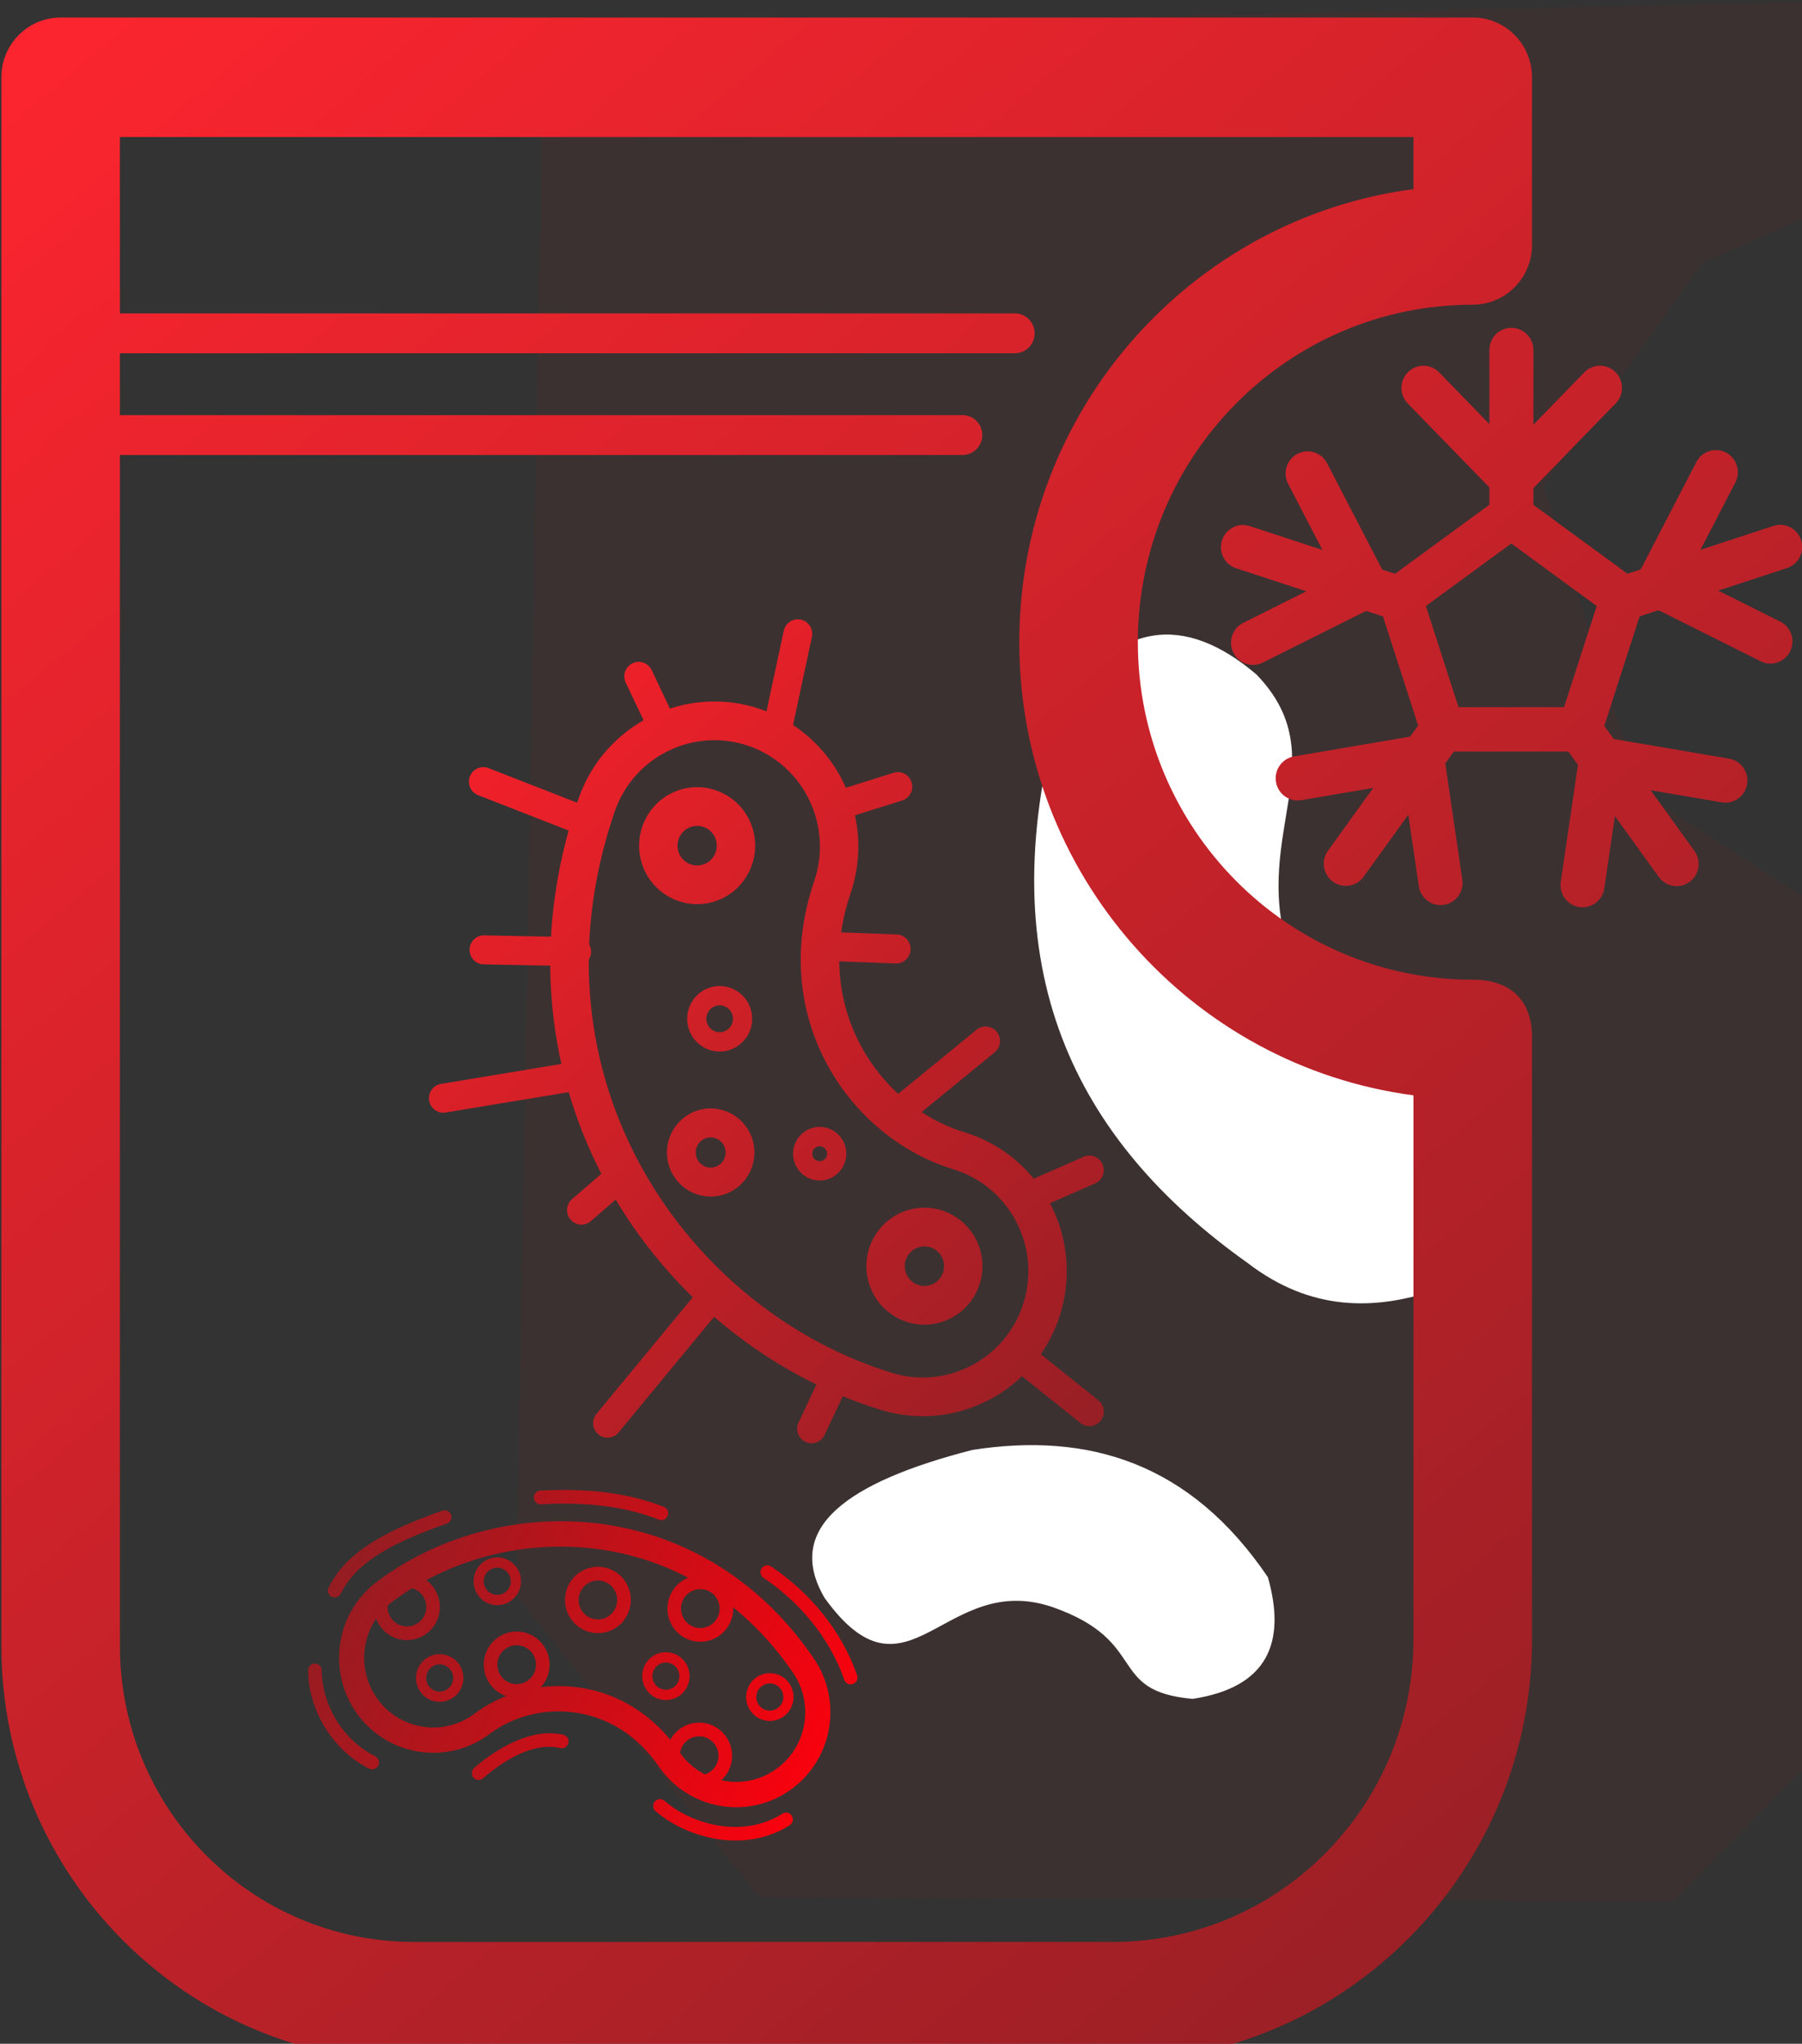 <?xml version="1.0" encoding="UTF-8" standalone="no"?>
<!DOCTYPE svg PUBLIC "-//W3C//DTD SVG 1.1//EN" "http://www.w3.org/Graphics/SVG/1.1/DTD/svg11.dtd">
<svg width="100%" height="100%" viewBox="0 0 127 144" version="1.1" xmlns="http://www.w3.org/2000/svg" xmlns:xlink="http://www.w3.org/1999/xlink" xml:space="preserve" xmlns:serif="http://www.serif.com/" style="fill-rule:evenodd;clip-rule:evenodd;stroke-linejoin:round;stroke-miterlimit:2;">
    <rect x="0" y="0" width="127" height="144" fill="#333333" stroke="none"/>
    <g transform="matrix(1,0,0,1,-25857,-2031)">
        <g transform="matrix(3.034,0,0,5.197,18709.1,942.188)">
            <g id="phase4-14" transform="matrix(1,0,0,1,1.817,1.013)">
                <g transform="matrix(0.33,0,0,0.192,-6166.27,-181.307)">
                    <path d="M25857.6,2032.31L25855.7,2142.88L25872.8,2164.19L25937.1,2164.47L25952.7,2148.7L25954.7,2099.03L25934.8,2086.1L25928,2064.49L25939.2,2048.76L25954.8,2041.94L25955,2030.19L25857.6,2032.31Z" style="fill:url(#_Linear1);"/>
                </g>
                <g transform="matrix(0.33,0,0,0.192,-6166.27,-181.307)">
                    <path d="M25920.6,2121.25C25916.1,2122.8 25911.6,2122.8 25907.2,2119.42C25895,2110.73 25888.9,2098.62 25893.9,2080.37C25898,2074.05 25902.7,2073.5 25907.8,2077.85C25913.4,2083.68 25907.5,2089.06 25910,2097.18C25914.2,2106.57 25925.4,2103.76 25925.9,2114.09C25925.2,2116.78 25923.4,2119.18 25920.6,2121.25Z" style="fill:white;"/>
                </g>
                <g transform="matrix(0.33,0,0,0.192,-6166.27,-181.307)">
                    <path d="M25877.4,2143.06C25874.5,2138.1 25879,2134.87 25887.8,2132.6C25895.9,2131.34 25903.1,2133.44 25908.6,2141.59C25909.9,2146.19 25908.6,2149.37 25903.3,2150.18C25897.2,2149.63 25900.3,2146.14 25893.5,2143.72C25885.8,2141.03 25883.3,2151.24 25877.4,2143.06Z" style="fill:white;"/>
                </g>
                <g id="sac" transform="matrix(0.085,0,0,0.05,2330.57,195.708)">
                    <g id="frozen3" transform="matrix(0.371,0,0,0.371,489.709,227.408)">
                        <g transform="matrix(1.27,0,0,1.27,-95.077,-1788.49)">
                            <path d="M507.497,1755.06C503.027,1751.81 496.973,1751.81 492.503,1755.06L427.97,1801.95C423.5,1805.19 421.629,1810.95 423.337,1816.21L447.986,1892.07C449.694,1897.32 454.591,1900.88 460.116,1900.88L539.884,1900.88C545.409,1900.88 550.306,1897.32 552.014,1892.07L576.663,1816.21C578.371,1810.95 576.5,1805.19 572.03,1801.95L507.497,1755.06ZM450.46,1817.14L469.383,1875.37L530.617,1875.37L549.54,1817.14L500,1781.14L450.46,1817.14Z" style="fill:url(#_Linear2);"/>
                        </g>
                        <g transform="matrix(1.08,0,0,1.08,0,-1439.89)">
                            <path d="M515,1753.43L515,1640.79C515,1632.51 508.279,1625.79 500,1625.79C491.721,1625.79 485,1632.51 485,1640.79L485,1753.43C485,1761.71 491.721,1768.43 500,1768.43C508.279,1768.43 515,1761.71 515,1753.43Z" style="fill:url(#_Linear3);"/>
                        </g>
                        <g transform="matrix(1.08,0,0,1.08,0.227,-1345.8)">
                            <path d="M489.32,1651.33L489.283,1651.29L429.073,1589.81C423.281,1583.89 423.38,1574.39 429.295,1568.6C435.209,1562.8 444.714,1562.9 450.507,1568.82L500,1619.36L549.493,1568.82C555.286,1562.9 564.791,1562.8 570.705,1568.6C576.62,1574.39 576.719,1583.89 570.927,1589.81L510.717,1651.29L510.68,1651.33L510.633,1651.37L510.606,1651.4L510.58,1651.43L510.532,1651.47L510.495,1651.51L510.475,1651.53L510.442,1651.56L510.382,1651.62L510.356,1651.64L510.341,1651.66L510.303,1651.69L510.233,1651.76L510.215,1651.78L510.206,1651.79L510.163,1651.83L510.084,1651.9L510.021,1651.95L509.935,1652.03L509.928,1652.04C509.45,1652.46 508.952,1652.85 508.436,1653.2L508.385,1653.23L508.285,1653.3L508.229,1653.34L508.133,1653.4L508.073,1653.44L507.981,1653.5L507.966,1653.51L507.958,1653.51L507.916,1653.54L507.829,1653.59L507.807,1653.6L507.797,1653.61L507.757,1653.63L507.676,1653.68L507.648,1653.7L507.634,1653.71L507.598,1653.73L507.523,1653.77L507.488,1653.79L507.471,1653.8L507.438,1653.82L507.369,1653.86L507.327,1653.88L507.306,1653.9L507.277,1653.91L507.214,1653.95L507.164,1653.98L507.141,1653.99L507.115,1654L507.059,1654.03L507.002,1654.06L506.975,1654.08L506.952,1654.09L506.904,1654.11L506.838,1654.15L506.807,1654.16L506.789,1654.17L506.747,1654.19L506.673,1654.23L506.639,1654.25L506.624,1654.25L506.59,1654.27L506.508,1654.31L506.471,1654.33L506.459,1654.33L506.432,1654.35L506.342,1654.39L506.301,1654.41L506.293,1654.41L506.273,1654.42L506.175,1654.47L506.131,1654.49L506.007,1654.54L505.953,1654.56C504.443,1655.22 502.849,1655.61 501.237,1655.74L501.103,1655.75L501.056,1655.75L501.041,1655.75L500.923,1655.76L500.884,1655.76L500.876,1655.77L500.852,1655.77L500.743,1655.77L500.707,1655.77L500.696,1655.77L500.663,1655.78L500.563,1655.78L500.53,1655.78L500.516,1655.78L500.474,1655.78L500.383,1655.79L500.354,1655.79L500.336,1655.79L500.284,1655.79L500.203,1655.79L500.177,1655.79L500.156,1655.79L500.095,1655.79L500.024,1655.79L500,1655.79L499.976,1655.79L499.905,1655.79L499.844,1655.79L499.823,1655.79L499.797,1655.79L499.716,1655.79L499.664,1655.79L499.646,1655.79L499.617,1655.79L499.526,1655.78L499.484,1655.78L499.47,1655.78L499.437,1655.78L499.337,1655.78L499.304,1655.77L499.293,1655.77L499.257,1655.77L499.148,1655.77L499.124,1655.77L499.116,1655.76L499.077,1655.76L498.959,1655.75L498.897,1655.75L498.771,1655.74L498.763,1655.74C497.151,1655.61 495.556,1655.22 494.047,1654.56L493.993,1654.54L493.886,1654.49L493.825,1654.47L493.727,1654.42L493.707,1654.41L493.699,1654.41L493.658,1654.39L493.568,1654.35L493.541,1654.33L493.529,1654.33L493.492,1654.31L493.41,1654.27L493.376,1654.25L493.361,1654.25L493.327,1654.23L493.253,1654.19L493.211,1654.17L493.193,1654.16L493.162,1654.15L493.096,1654.11L493.048,1654.09L493.025,1654.08L492.998,1654.06L492.941,1654.03L492.885,1654L492.859,1653.99L492.836,1653.98L492.786,1653.95L492.723,1653.91L492.694,1653.9L492.673,1653.88L492.631,1653.86L492.562,1653.82L492.529,1653.8L492.512,1653.79L492.477,1653.77L492.402,1653.73L492.366,1653.71L492.352,1653.7L492.324,1653.68L492.243,1653.63L492.203,1653.61L492.193,1653.6L492.171,1653.59L492.084,1653.54L492.042,1653.51L492.034,1653.51L492.019,1653.5L491.927,1653.44L491.882,1653.41L491.771,1653.34L491.615,1653.23L491.564,1653.2C491.048,1652.85 490.549,1652.46 490.072,1652.04L489.979,1651.95L489.932,1651.91L489.837,1651.83L489.794,1651.79L489.785,1651.78L489.767,1651.76L489.697,1651.69L489.659,1651.66L489.644,1651.64L489.618,1651.62L489.558,1651.56L489.525,1651.53L489.505,1651.51L489.468,1651.47L489.42,1651.43L489.394,1651.4L489.367,1651.37L489.32,1651.33Z" style="fill:url(#_Linear4);"/>
                        </g>
                        <g transform="matrix(0.334,-1.027,1.027,0.334,-1419.19,470.284)">
                            <path d="M489.32,1651.33L489.283,1651.29L429.073,1589.81C423.281,1583.89 423.38,1574.39 429.295,1568.6C435.209,1562.8 444.714,1562.9 450.507,1568.82L500,1619.36L549.493,1568.82C555.286,1562.9 564.791,1562.8 570.705,1568.6C576.62,1574.39 576.719,1583.89 570.927,1589.81L510.717,1651.29L510.68,1651.33L510.633,1651.37L510.606,1651.4L510.58,1651.43L510.532,1651.47L510.495,1651.51L510.475,1651.53L510.442,1651.56L510.382,1651.62L510.356,1651.64L510.341,1651.66L510.303,1651.69L510.233,1651.76L510.215,1651.78L510.206,1651.79L510.163,1651.83L510.084,1651.9L510.021,1651.95L509.935,1652.03L509.928,1652.04C509.45,1652.46 508.952,1652.85 508.436,1653.2L508.385,1653.23L508.285,1653.3L508.229,1653.34L508.133,1653.4L508.073,1653.44L507.981,1653.5L507.966,1653.51L507.958,1653.51L507.916,1653.54L507.829,1653.59L507.807,1653.6L507.797,1653.61L507.757,1653.63L507.676,1653.68L507.648,1653.7L507.634,1653.71L507.598,1653.73L507.523,1653.77L507.488,1653.79L507.471,1653.8L507.438,1653.82L507.369,1653.86L507.327,1653.88L507.306,1653.9L507.277,1653.91L507.214,1653.95L507.164,1653.98L507.141,1653.99L507.115,1654L507.059,1654.03L507.002,1654.06L506.975,1654.08L506.952,1654.09L506.904,1654.11L506.838,1654.15L506.807,1654.16L506.789,1654.17L506.747,1654.19L506.673,1654.23L506.639,1654.25L506.624,1654.25L506.59,1654.27L506.508,1654.31L506.471,1654.33L506.459,1654.33L506.432,1654.35L506.342,1654.39L506.301,1654.41L506.293,1654.41L506.273,1654.42L506.175,1654.47L506.131,1654.49L506.007,1654.54L505.953,1654.56C504.443,1655.22 502.849,1655.61 501.237,1655.74L501.103,1655.75L501.056,1655.75L501.041,1655.75L500.923,1655.76L500.884,1655.76L500.876,1655.77L500.852,1655.77L500.743,1655.77L500.707,1655.77L500.696,1655.77L500.663,1655.78L500.563,1655.78L500.53,1655.78L500.516,1655.78L500.474,1655.78L500.383,1655.79L500.354,1655.79L500.336,1655.79L500.284,1655.79L500.203,1655.79L500.177,1655.79L500.156,1655.79L500.095,1655.79L500.024,1655.79L500,1655.79L499.976,1655.79L499.905,1655.79L499.844,1655.79L499.823,1655.79L499.797,1655.79L499.716,1655.79L499.664,1655.79L499.646,1655.79L499.617,1655.79L499.526,1655.78L499.484,1655.78L499.47,1655.78L499.437,1655.78L499.337,1655.78L499.304,1655.77L499.293,1655.77L499.257,1655.77L499.148,1655.77L499.124,1655.77L499.116,1655.76L499.077,1655.76L498.959,1655.75L498.897,1655.75L498.771,1655.74L498.763,1655.74C497.151,1655.61 495.556,1655.22 494.047,1654.56L493.993,1654.54L493.886,1654.49L493.825,1654.47L493.727,1654.42L493.707,1654.41L493.699,1654.41L493.658,1654.39L493.568,1654.35L493.541,1654.33L493.529,1654.33L493.492,1654.31L493.41,1654.27L493.376,1654.25L493.361,1654.25L493.327,1654.23L493.253,1654.19L493.211,1654.17L493.193,1654.16L493.162,1654.15L493.096,1654.11L493.048,1654.09L493.025,1654.08L492.998,1654.06L492.941,1654.03L492.885,1654L492.859,1653.99L492.836,1653.98L492.786,1653.95L492.723,1653.91L492.694,1653.9L492.673,1653.88L492.631,1653.86L492.562,1653.82L492.529,1653.8L492.512,1653.79L492.477,1653.77L492.402,1653.73L492.366,1653.71L492.352,1653.7L492.324,1653.68L492.243,1653.63L492.203,1653.61L492.193,1653.6L492.171,1653.59L492.084,1653.54L492.042,1653.51L492.034,1653.51L492.019,1653.5L491.927,1653.44L491.882,1653.41L491.771,1653.34L491.615,1653.23L491.564,1653.2C491.048,1652.85 490.549,1652.46 490.072,1652.04L489.979,1651.95L489.932,1651.91L489.837,1651.83L489.794,1651.79L489.785,1651.78L489.767,1651.76L489.697,1651.69L489.659,1651.66L489.644,1651.64L489.618,1651.62L489.558,1651.56L489.525,1651.53L489.505,1651.51L489.468,1651.47L489.42,1651.43L489.394,1651.4L489.367,1651.37L489.32,1651.33Z" style="fill:url(#_Linear5);"/>
                        </g>
                        <g transform="matrix(-0.874,-0.635,0.635,-0.874,-130.668,2381.24)">
                            <path d="M489.32,1651.33L489.283,1651.29L429.073,1589.81C423.281,1583.89 423.38,1574.39 429.295,1568.6C435.209,1562.8 444.714,1562.9 450.507,1568.82L500,1619.36L549.493,1568.82C555.286,1562.9 564.791,1562.8 570.705,1568.6C576.62,1574.39 576.719,1583.89 570.927,1589.81L510.717,1651.29L510.68,1651.33L510.633,1651.37L510.606,1651.4L510.58,1651.43L510.532,1651.47L510.495,1651.51L510.475,1651.53L510.442,1651.56L510.382,1651.62L510.356,1651.64L510.341,1651.66L510.303,1651.69L510.233,1651.76L510.215,1651.78L510.206,1651.79L510.163,1651.83L510.084,1651.9L510.021,1651.95L509.935,1652.03L509.928,1652.04C509.45,1652.46 508.952,1652.85 508.436,1653.2L508.385,1653.23L508.285,1653.3L508.229,1653.34L508.133,1653.4L508.073,1653.44L507.981,1653.5L507.966,1653.51L507.958,1653.51L507.916,1653.54L507.829,1653.59L507.807,1653.6L507.797,1653.61L507.757,1653.63L507.676,1653.68L507.648,1653.7L507.634,1653.71L507.598,1653.73L507.523,1653.77L507.488,1653.79L507.471,1653.8L507.438,1653.82L507.369,1653.86L507.327,1653.88L507.306,1653.9L507.277,1653.91L507.214,1653.95L507.164,1653.98L507.141,1653.99L507.115,1654L507.059,1654.03L507.002,1654.06L506.975,1654.08L506.952,1654.09L506.904,1654.11L506.838,1654.15L506.807,1654.16L506.789,1654.17L506.747,1654.19L506.673,1654.23L506.639,1654.25L506.624,1654.25L506.59,1654.27L506.508,1654.31L506.471,1654.33L506.459,1654.33L506.432,1654.35L506.342,1654.39L506.301,1654.41L506.293,1654.41L506.273,1654.42L506.175,1654.47L506.131,1654.49L506.007,1654.54L505.953,1654.56C504.443,1655.22 502.849,1655.61 501.237,1655.74L501.103,1655.75L501.056,1655.75L501.041,1655.75L500.923,1655.76L500.884,1655.76L500.876,1655.77L500.852,1655.77L500.743,1655.77L500.707,1655.77L500.696,1655.77L500.663,1655.78L500.563,1655.78L500.53,1655.78L500.516,1655.78L500.474,1655.78L500.383,1655.79L500.354,1655.79L500.336,1655.79L500.284,1655.79L500.203,1655.79L500.177,1655.79L500.156,1655.79L500.095,1655.79L500.024,1655.79L500,1655.79L499.976,1655.79L499.905,1655.79L499.844,1655.79L499.823,1655.79L499.797,1655.79L499.716,1655.79L499.664,1655.79L499.646,1655.79L499.617,1655.79L499.526,1655.78L499.484,1655.78L499.47,1655.78L499.437,1655.78L499.337,1655.78L499.304,1655.77L499.293,1655.77L499.257,1655.77L499.148,1655.77L499.124,1655.77L499.116,1655.76L499.077,1655.76L498.959,1655.75L498.897,1655.75L498.771,1655.74L498.763,1655.74C497.151,1655.61 495.556,1655.22 494.047,1654.56L493.993,1654.54L493.886,1654.49L493.825,1654.47L493.727,1654.42L493.707,1654.41L493.699,1654.41L493.658,1654.39L493.568,1654.35L493.541,1654.33L493.529,1654.33L493.492,1654.31L493.41,1654.27L493.376,1654.25L493.361,1654.25L493.327,1654.23L493.253,1654.19L493.211,1654.17L493.193,1654.16L493.162,1654.15L493.096,1654.11L493.048,1654.09L493.025,1654.08L492.998,1654.06L492.941,1654.03L492.885,1654L492.859,1653.99L492.836,1653.98L492.786,1653.95L492.723,1653.91L492.694,1653.9L492.673,1653.88L492.631,1653.86L492.562,1653.82L492.529,1653.8L492.512,1653.79L492.477,1653.77L492.402,1653.73L492.366,1653.71L492.352,1653.7L492.324,1653.68L492.243,1653.63L492.203,1653.61L492.193,1653.6L492.171,1653.59L492.084,1653.54L492.042,1653.51L492.034,1653.51L492.019,1653.5L491.927,1653.44L491.882,1653.41L491.771,1653.34L491.615,1653.23L491.564,1653.2C491.048,1652.85 490.549,1652.46 490.072,1652.04L489.979,1651.95L489.932,1651.91L489.837,1651.83L489.794,1651.79L489.785,1651.78L489.767,1651.76L489.697,1651.69L489.659,1651.66L489.644,1651.64L489.618,1651.62L489.558,1651.56L489.525,1651.53L489.505,1651.51L489.468,1651.47L489.42,1651.43L489.394,1651.4L489.367,1651.37L489.32,1651.33Z" style="fill:url(#_Linear6);"/>
                        </g>
                        <g transform="matrix(-0.874,0.635,-0.635,-0.874,2084.9,1747.86)">
                            <path d="M489.32,1651.33L489.283,1651.29L429.073,1589.81C423.281,1583.89 423.38,1574.39 429.295,1568.6C435.209,1562.8 444.714,1562.9 450.507,1568.82L500,1619.36L549.493,1568.82C555.286,1562.9 564.791,1562.8 570.705,1568.6C576.62,1574.39 576.719,1583.89 570.927,1589.81L510.717,1651.29L510.68,1651.33L510.633,1651.37L510.606,1651.4L510.58,1651.43L510.532,1651.47L510.495,1651.51L510.475,1651.53L510.442,1651.56L510.382,1651.62L510.356,1651.64L510.341,1651.66L510.303,1651.69L510.233,1651.76L510.215,1651.78L510.206,1651.79L510.163,1651.83L510.084,1651.9L510.021,1651.95L509.935,1652.03L509.928,1652.04C509.45,1652.46 508.952,1652.85 508.436,1653.2L508.385,1653.23L508.285,1653.3L508.229,1653.34L508.133,1653.4L508.073,1653.44L507.981,1653.5L507.966,1653.51L507.958,1653.51L507.916,1653.54L507.829,1653.59L507.807,1653.6L507.797,1653.61L507.757,1653.63L507.676,1653.68L507.648,1653.7L507.634,1653.71L507.598,1653.73L507.523,1653.77L507.488,1653.79L507.471,1653.8L507.438,1653.82L507.369,1653.86L507.327,1653.88L507.306,1653.9L507.277,1653.91L507.214,1653.95L507.164,1653.98L507.141,1653.99L507.115,1654L507.059,1654.03L507.002,1654.06L506.975,1654.08L506.952,1654.09L506.904,1654.11L506.838,1654.15L506.807,1654.16L506.789,1654.17L506.747,1654.19L506.673,1654.23L506.639,1654.25L506.624,1654.25L506.59,1654.27L506.508,1654.31L506.471,1654.33L506.459,1654.33L506.432,1654.35L506.342,1654.39L506.301,1654.41L506.293,1654.41L506.273,1654.42L506.175,1654.47L506.131,1654.49L506.007,1654.54L505.953,1654.56C504.443,1655.22 502.849,1655.61 501.237,1655.74L501.103,1655.75L501.056,1655.75L501.041,1655.75L500.923,1655.76L500.884,1655.76L500.876,1655.77L500.852,1655.77L500.743,1655.77L500.707,1655.77L500.696,1655.77L500.663,1655.78L500.563,1655.78L500.53,1655.78L500.516,1655.78L500.474,1655.78L500.383,1655.79L500.354,1655.79L500.336,1655.79L500.284,1655.79L500.203,1655.79L500.177,1655.79L500.156,1655.79L500.095,1655.79L500.024,1655.79L500,1655.79L499.976,1655.79L499.905,1655.79L499.844,1655.79L499.823,1655.79L499.797,1655.79L499.716,1655.79L499.664,1655.79L499.646,1655.79L499.617,1655.79L499.526,1655.78L499.484,1655.78L499.47,1655.78L499.437,1655.78L499.337,1655.78L499.304,1655.77L499.293,1655.77L499.257,1655.77L499.148,1655.77L499.124,1655.77L499.116,1655.76L499.077,1655.76L498.959,1655.75L498.897,1655.75L498.771,1655.74L498.763,1655.74C497.151,1655.61 495.556,1655.22 494.047,1654.56L493.993,1654.54L493.886,1654.49L493.825,1654.47L493.727,1654.42L493.707,1654.41L493.699,1654.41L493.658,1654.39L493.568,1654.35L493.541,1654.33L493.529,1654.33L493.492,1654.31L493.41,1654.27L493.376,1654.25L493.361,1654.25L493.327,1654.23L493.253,1654.19L493.211,1654.17L493.193,1654.16L493.162,1654.15L493.096,1654.11L493.048,1654.09L493.025,1654.08L492.998,1654.06L492.941,1654.03L492.885,1654L492.859,1653.99L492.836,1653.98L492.786,1653.95L492.723,1653.91L492.694,1653.9L492.673,1653.88L492.631,1653.86L492.562,1653.82L492.529,1653.8L492.512,1653.79L492.477,1653.77L492.402,1653.73L492.366,1653.71L492.352,1653.7L492.324,1653.68L492.243,1653.63L492.203,1653.61L492.193,1653.6L492.171,1653.59L492.084,1653.54L492.042,1653.51L492.034,1653.51L492.019,1653.5L491.927,1653.44L491.882,1653.41L491.771,1653.34L491.615,1653.23L491.564,1653.2C491.048,1652.85 490.549,1652.46 490.072,1652.04L489.979,1651.95L489.932,1651.91L489.837,1651.83L489.794,1651.79L489.785,1651.78L489.767,1651.76L489.697,1651.69L489.659,1651.66L489.644,1651.64L489.618,1651.62L489.558,1651.56L489.525,1651.53L489.505,1651.51L489.468,1651.47L489.42,1651.43L489.394,1651.4L489.367,1651.37L489.32,1651.33Z" style="fill:url(#_Linear7);"/>
                        </g>
                        <g transform="matrix(0.334,1.027,-1.027,0.334,2165.69,-557.65)">
                            <path d="M489.32,1651.33L489.283,1651.29L429.073,1589.81C423.281,1583.89 423.38,1574.39 429.295,1568.6C435.209,1562.8 444.714,1562.9 450.507,1568.82L500,1619.36L549.493,1568.82C555.286,1562.9 564.791,1562.8 570.705,1568.6C576.62,1574.39 576.719,1583.89 570.927,1589.81L510.717,1651.29L510.68,1651.33L510.633,1651.37L510.606,1651.4L510.58,1651.43L510.532,1651.47L510.495,1651.51L510.475,1651.53L510.442,1651.56L510.382,1651.62L510.356,1651.64L510.341,1651.66L510.303,1651.69L510.233,1651.76L510.215,1651.78L510.206,1651.79L510.163,1651.83L510.084,1651.9L510.021,1651.95L509.935,1652.03L509.928,1652.04C509.45,1652.46 508.952,1652.85 508.436,1653.2L508.385,1653.23L508.285,1653.3L508.229,1653.34L508.133,1653.4L508.073,1653.44L507.981,1653.5L507.966,1653.51L507.958,1653.51L507.916,1653.54L507.829,1653.59L507.807,1653.6L507.797,1653.61L507.757,1653.63L507.676,1653.68L507.648,1653.7L507.634,1653.71L507.598,1653.73L507.523,1653.77L507.488,1653.79L507.471,1653.8L507.438,1653.82L507.369,1653.86L507.327,1653.88L507.306,1653.9L507.277,1653.91L507.214,1653.95L507.164,1653.98L507.141,1653.99L507.115,1654L507.059,1654.03L507.002,1654.06L506.975,1654.08L506.952,1654.09L506.904,1654.11L506.838,1654.15L506.807,1654.16L506.789,1654.17L506.747,1654.19L506.673,1654.23L506.639,1654.25L506.624,1654.25L506.59,1654.27L506.508,1654.31L506.471,1654.33L506.459,1654.33L506.432,1654.35L506.342,1654.39L506.301,1654.41L506.293,1654.41L506.273,1654.42L506.175,1654.47L506.131,1654.49L506.007,1654.54L505.953,1654.56C504.443,1655.22 502.849,1655.61 501.237,1655.74L501.103,1655.75L501.056,1655.75L501.041,1655.75L500.923,1655.76L500.884,1655.76L500.876,1655.77L500.852,1655.77L500.743,1655.77L500.707,1655.77L500.696,1655.77L500.663,1655.78L500.563,1655.78L500.53,1655.78L500.516,1655.78L500.474,1655.78L500.383,1655.79L500.354,1655.79L500.336,1655.79L500.284,1655.79L500.203,1655.79L500.177,1655.79L500.156,1655.79L500.095,1655.79L500.024,1655.79L500,1655.79L499.976,1655.79L499.905,1655.79L499.844,1655.79L499.823,1655.79L499.797,1655.79L499.716,1655.79L499.664,1655.79L499.646,1655.79L499.617,1655.79L499.526,1655.78L499.484,1655.78L499.47,1655.78L499.437,1655.78L499.337,1655.78L499.304,1655.77L499.293,1655.77L499.257,1655.77L499.148,1655.77L499.124,1655.77L499.116,1655.76L499.077,1655.76L498.959,1655.75L498.897,1655.75L498.771,1655.74L498.763,1655.74C497.151,1655.61 495.556,1655.22 494.047,1654.56L493.993,1654.54L493.886,1654.49L493.825,1654.47L493.727,1654.42L493.707,1654.41L493.699,1654.41L493.658,1654.39L493.568,1654.35L493.541,1654.33L493.529,1654.33L493.492,1654.31L493.41,1654.27L493.376,1654.25L493.361,1654.25L493.327,1654.23L493.253,1654.19L493.211,1654.17L493.193,1654.16L493.162,1654.15L493.096,1654.11L493.048,1654.09L493.025,1654.08L492.998,1654.06L492.941,1654.03L492.885,1654L492.859,1653.99L492.836,1653.98L492.786,1653.95L492.723,1653.91L492.694,1653.9L492.673,1653.88L492.631,1653.86L492.562,1653.82L492.529,1653.8L492.512,1653.79L492.477,1653.77L492.402,1653.73L492.366,1653.71L492.352,1653.7L492.324,1653.68L492.243,1653.63L492.203,1653.61L492.193,1653.6L492.171,1653.59L492.084,1653.54L492.042,1653.51L492.034,1653.51L492.019,1653.5L491.927,1653.44L491.882,1653.41L491.771,1653.34L491.615,1653.23L491.564,1653.2C491.048,1652.85 490.549,1652.46 490.072,1652.04L489.979,1651.95L489.932,1651.91L489.837,1651.83L489.794,1651.79L489.785,1651.78L489.767,1651.76L489.697,1651.69L489.659,1651.66L489.644,1651.64L489.618,1651.62L489.558,1651.56L489.525,1651.53L489.505,1651.51L489.468,1651.47L489.42,1651.43L489.394,1651.4L489.367,1651.37L489.32,1651.33Z" style="fill:url(#_Linear8);"/>
                        </g>
                        <g transform="matrix(0.334,-1.027,1.027,0.334,-1509.86,441.751)">
                            <path d="M515,1753.43L515,1640.79C515,1632.51 508.279,1625.79 500,1625.79C491.721,1625.79 485,1632.51 485,1640.79L485,1753.43C485,1761.71 491.721,1768.43 500,1768.43C508.279,1768.43 515,1761.71 515,1753.43Z" style="fill:url(#_Linear9);"/>
                        </g>
                        <g transform="matrix(-0.874,-0.635,0.635,-0.874,-186.882,2459.17)">
                            <path d="M515,1753.43L515,1640.79C515,1632.51 508.279,1625.79 500,1625.79C491.721,1625.79 485,1632.51 485,1640.79L485,1753.43C485,1761.71 491.721,1768.43 500,1768.43C508.279,1768.43 515,1761.71 515,1753.43Z" style="fill:url(#_Linear10);"/>
                        </g>
                        <g transform="matrix(-0.874,0.635,-0.635,-0.874,2140.62,1824.36)">
                            <path d="M515,1753.43L515,1640.79C515,1632.51 508.279,1625.79 500,1625.79C491.721,1625.79 485,1632.51 485,1640.79L485,1753.43C485,1761.71 491.721,1768.43 500,1768.43C508.279,1768.43 515,1761.71 515,1753.43Z" style="fill:url(#_Linear11);"/>
                        </g>
                        <g transform="matrix(0.334,1.027,-1.027,0.334,2256.12,-585.391)">
                            <path d="M515,1753.43L515,1640.79C515,1632.51 508.279,1625.79 500,1625.79C491.721,1625.79 485,1632.51 485,1640.79L485,1753.43C485,1761.71 491.721,1768.43 500,1768.43C508.279,1768.43 515,1761.71 515,1753.43Z" style="fill:url(#_Linear12);"/>
                        </g>
                    </g>
                    <g transform="matrix(1.08,0,0,1.08,0,-2848.14)">
                        <path d="M629.15,2950.46C637.434,2950.46 644.15,2943.75 644.15,2935.46L644.15,2893.36C644.15,2885.08 637.434,2878.36 629.15,2878.36L271.833,2878.36C263.549,2878.36 256.833,2885.08 256.833,2893.36L256.833,3287.18C256.833,3344.76 303.582,3391.51 361.162,3391.51C361.162,3391.51 538.14,3391.51 538.14,3391.51C596.648,3391.51 644.15,3344.01 644.15,3285.5L644.15,3134.93C644.389,3125.53 639.092,3119.93 629.15,3119.93C582.383,3119.93 544.414,3081.97 544.414,3035.2C544.414,2988.43 582.383,2950.46 629.15,2950.46ZM614.15,2921.44L614.15,2908.36L286.833,2908.36L286.833,3287.18C286.833,3328.2 320.139,3361.51 361.162,3361.51L538.14,3361.51C580.091,3361.51 614.15,3327.45 614.15,3285.5L614.15,3148.96C557.9,3141.6 514.414,3093.44 514.414,3035.2C514.414,2976.96 557.9,2928.8 614.15,2921.44Z" style="fill:url(#_Linear13);"/>
                    </g>
                    <g id="bacteria1" transform="matrix(-0.469,0.126,-0.126,-0.469,729.506,722.485)">
                        <g transform="matrix(1.08,0,0,1.08,0,0)">
                            <path d="M268.847,387.576C308.627,412.307 328.783,470.942 294.246,522.039C271.066,556.333 280.089,602.995 314.384,626.175C348.679,649.355 395.341,640.332 418.521,606.037C507.603,474.241 450.649,323.976 348.043,260.187C312.889,238.332 266.605,249.129 244.75,284.283C222.895,319.437 233.693,365.721 268.847,387.576ZM279.406,370.591C253.627,354.564 245.709,320.622 261.735,294.843C277.762,269.063 311.704,261.145 337.483,277.172C431.712,335.753 483.76,473.802 401.951,594.837C384.952,619.987 350.733,626.604 325.584,609.605C300.434,592.607 293.817,558.388 310.816,533.238C352.624,471.383 327.562,400.529 279.406,370.591Z" style="fill:url(#_Linear14);"/>
                        </g>
                        <g transform="matrix(1.08,0,0,1.08,2.957,-9.102)">
                            <path d="M304.226,304.329C287.539,304.329 273.991,317.876 273.991,334.563C273.991,351.25 287.539,364.798 304.226,364.798C320.913,364.798 334.461,351.25 334.461,334.563C334.461,317.876 320.913,304.329 304.226,304.329ZM304.226,324.329C309.874,324.329 314.461,328.915 314.461,334.563C314.461,340.212 309.874,344.798 304.226,344.798C298.577,344.798 293.991,340.212 293.991,334.563C293.991,328.915 298.577,324.329 304.226,324.329Z" style="fill:url(#_Linear15);"/>
                        </g>
                        <g transform="matrix(0.816,0,0,0.816,182.973,171.721)">
                            <path d="M304.226,304.405C287.581,304.405 274.067,317.918 274.067,334.563C274.067,351.208 287.581,364.722 304.226,364.722C320.871,364.722 334.384,351.208 334.384,334.563C334.384,317.918 320.871,304.405 304.226,304.405ZM304.226,324.252C309.916,324.252 314.537,328.873 314.537,334.563C314.537,340.254 309.916,344.874 304.226,344.874C298.535,344.874 293.915,340.254 293.915,334.563C293.915,328.873 298.535,324.252 304.226,324.252Z" style="fill:url(#_Linear16);"/>
                        </g>
                        <g transform="matrix(1.08,0,0,1.08,65.561,250.835)">
                            <path d="M304.226,304.329C287.539,304.329 273.991,317.876 273.991,334.563C273.991,351.25 287.539,364.798 304.226,364.798C320.913,364.798 334.461,351.25 334.461,334.563C334.461,317.876 320.913,304.329 304.226,304.329ZM304.226,324.329C309.874,324.329 314.461,328.915 314.461,334.563C314.461,340.212 309.874,344.798 304.226,344.798C298.577,344.798 293.991,340.212 293.991,334.563C293.991,328.915 298.577,324.329 304.226,324.329Z" style="fill:url(#_Linear17);"/>
                        </g>
                        <g transform="matrix(0.637,0,0,0.637,213.167,302.406)">
                            <path d="M304.226,305.854C288.381,305.854 275.516,318.718 275.516,334.563C275.516,350.409 288.381,363.273 304.226,363.273C320.071,363.273 332.935,350.409 332.935,334.563C332.935,318.718 320.071,305.854 304.226,305.854ZM304.226,322.803C310.716,322.803 315.986,328.073 315.986,334.563C315.986,341.054 310.716,346.324 304.226,346.324C297.735,346.324 292.465,341.054 292.465,334.563C292.465,328.073 297.735,322.803 304.226,322.803Z" style="fill:url(#_Linear18);"/>
                        </g>
                        <g transform="matrix(0.473,0,0,0.473,228.259,269.906)">
                            <path d="M304.226,302.921C286.762,302.921 272.583,317.1 272.583,334.563C272.583,352.027 286.762,366.206 304.226,366.206C321.69,366.206 335.868,352.027 335.868,334.563C335.868,317.1 321.69,302.921 304.226,302.921ZM304.226,325.736C309.098,325.736 313.053,329.691 313.053,334.563C313.053,339.435 309.098,343.391 304.226,343.391C299.354,343.391 295.398,339.435 295.398,334.563C295.398,329.691 299.354,325.736 304.226,325.736Z" style="fill:url(#_Linear19);"/>
                        </g>
                        <g transform="matrix(1.08,0,0,1.08,0,0)">
                            <path d="M278.182,265.482L249.474,226.713C247.011,223.387 242.31,222.686 238.983,225.149C235.657,227.612 234.956,232.313 237.419,235.64L266.127,274.409C268.59,277.735 273.291,278.436 276.617,275.973C279.944,273.51 280.645,268.809 278.182,265.482Z" style="fill:url(#_Linear20);"/>
                        </g>
                        <g transform="matrix(1.08,0,0,1.08,0,0)">
                            <path d="M370.638,289.316L391.28,265.099C393.966,261.948 393.588,257.211 390.438,254.526C387.288,251.84 382.55,252.218 379.865,255.368L359.222,279.586C356.537,282.736 356.915,287.474 360.065,290.159C363.215,292.844 367.953,292.466 370.638,289.316Z" style="fill:url(#_Linear21);"/>
                        </g>
                        <g transform="matrix(1.08,0,0,1.08,0,0)">
                            <path d="M246.362,338.952L209.954,344.383C205.86,344.994 203.032,348.813 203.643,352.907C204.253,357.001 208.073,359.829 212.167,359.219L248.575,353.788C252.669,353.178 255.497,349.358 254.887,345.264C254.276,341.17 250.456,338.342 246.362,338.952Z" style="fill:url(#_Linear22);"/>
                        </g>
                        <g transform="matrix(1.08,0,0,1.08,0,0)">
                            <path d="M298.994,398.431L242.924,423.427C239.144,425.112 237.443,429.55 239.128,433.331C240.814,437.111 245.251,438.812 249.032,437.127L305.101,412.131C308.882,410.446 310.583,406.008 308.897,402.227C307.212,398.447 302.774,396.745 298.994,398.431Z" style="fill:url(#_Linear23);"/>
                        </g>
                        <g transform="matrix(1.08,0,0,1.08,0,0)">
                            <path d="M318.59,492.834L280.84,481.167C276.885,479.945 272.682,482.164 271.46,486.118C270.237,490.073 272.456,494.276 276.411,495.499L314.16,507.166C318.115,508.388 322.318,506.169 323.541,502.215C324.763,498.26 322.544,494.057 318.59,492.834Z" style="fill:url(#_Linear24);"/>
                        </g>
                        <g transform="matrix(1.08,0,0,1.08,0,0)">
                            <path d="M291.206,560.264L255.715,561.65C251.578,561.812 248.352,565.301 248.513,569.437C248.675,573.573 252.164,576.8 256.3,576.639L291.791,575.253C295.927,575.091 299.154,571.602 298.993,567.466C298.831,563.33 295.342,560.103 291.206,560.264Z" style="fill:url(#_Linear25);"/>
                        </g>
                        <g transform="matrix(1.08,0,0,1.08,0,0)">
                            <path d="M304.151,606.979L279.172,655.55C277.279,659.231 278.73,663.757 282.412,665.65C286.093,667.543 290.618,666.091 292.511,662.41L317.491,613.839C319.384,610.158 317.932,605.633 314.251,603.74C310.57,601.846 306.044,603.298 304.151,606.979Z" style="fill:url(#_Linear26);"/>
                        </g>
                        <g transform="matrix(1.08,0,0,1.08,0,0)">
                            <path d="M358.529,629.688L364.246,660.601C364.999,664.671 368.914,667.364 372.985,666.612C377.055,665.859 379.748,661.943 378.996,657.873L373.279,626.961C372.526,622.89 368.611,620.197 364.54,620.95C360.47,621.702 357.776,625.618 358.529,629.688Z" style="fill:url(#_Linear27);"/>
                        </g>
                        <g transform="matrix(1.08,0,0,1.08,0,0)">
                            <path d="M411.129,598.298L459.515,633.746C462.854,636.192 467.551,635.467 469.997,632.128C472.444,628.789 471.719,624.092 468.38,621.646L419.994,586.198C416.654,583.752 411.957,584.477 409.511,587.816C407.065,591.155 407.79,595.852 411.129,598.298Z" style="fill:url(#_Linear28);"/>
                        </g>
                        <g transform="matrix(1.08,0,0,1.08,0,0)">
                            <path d="M437.669,537.377L484.114,550.819C488.09,551.97 492.252,549.676 493.403,545.7C494.554,541.724 492.26,537.561 488.284,536.411L441.839,522.969C437.863,521.818 433.701,524.112 432.55,528.088C431.399,532.064 433.693,536.226 437.669,537.377Z" style="fill:url(#_Linear29);"/>
                        </g>
                        <g transform="matrix(1.08,0,0,1.08,0,0)">
                            <path d="M451.899,475.117L525.788,482.496C529.907,482.908 533.585,479.898 533.996,475.779C534.407,471.66 531.397,467.982 527.278,467.571L453.39,460.191C449.271,459.78 445.593,462.79 445.182,466.909C444.77,471.027 447.78,474.705 451.899,475.117Z" style="fill:url(#_Linear30);"/>
                        </g>
                        <g transform="matrix(1.08,0,0,1.08,0,0)">
                            <path d="M449.392,419.667L475.292,407.245C479.025,405.454 480.602,400.971 478.812,397.239C477.022,393.506 472.538,391.93 468.806,393.72L442.906,406.142C439.173,407.932 437.596,412.415 439.386,416.147C441.177,419.88 445.66,421.457 449.392,419.667Z" style="fill:url(#_Linear31);"/>
                        </g>
                        <g transform="matrix(1.08,0,0,1.08,0,0)">
                            <path d="M419.884,347.45L491.815,296.715C495.198,294.329 496.007,289.645 493.621,286.263C491.236,282.88 486.552,282.071 483.17,284.457L411.238,335.192C407.856,337.578 407.047,342.261 409.432,345.644C411.818,349.027 416.502,349.836 419.884,347.45Z" style="fill:url(#_Linear32);"/>
                        </g>
                    </g>
                    <g id="bacteria2" transform="matrix(0.116,-0.296,0.296,0.116,253.23,763.288)">
                        <g transform="matrix(1.08,0,0,1.08,0,0)">
                            <path d="M268.847,387.576C308.627,412.307 328.783,470.942 294.246,522.039C271.066,556.333 280.089,602.995 314.384,626.175C348.679,649.355 395.341,640.332 418.521,606.037C507.603,474.241 450.649,323.976 348.043,260.187C312.889,238.332 266.605,249.129 244.75,284.283C222.895,319.437 233.693,365.721 268.847,387.576ZM279.406,370.591C253.627,354.564 245.709,320.622 261.735,294.843C277.762,269.063 311.704,261.145 337.483,277.172C431.712,335.753 483.76,473.802 401.951,594.837C384.952,619.987 350.733,626.604 325.584,609.605C300.434,592.607 293.817,558.388 310.816,533.238C352.624,471.383 327.562,400.529 279.406,370.591Z" style="fill:url(#_Linear33);"/>
                        </g>
                        <g transform="matrix(0.584,0,0,0.584,-560.82,188.806)">
                            <path d="M1506.76,260.331C1487.51,260.331 1471.88,275.958 1471.88,295.207C1471.88,314.455 1487.51,330.082 1506.76,330.082C1526.01,330.082 1541.63,314.455 1541.63,295.207C1541.63,275.958 1526.01,260.331 1506.76,260.331ZM1506.76,275.331C1517.73,275.331 1526.63,284.237 1526.63,295.207C1526.63,306.176 1517.73,315.082 1506.76,315.082C1495.79,315.082 1486.88,306.176 1486.88,295.207C1486.88,284.237 1495.79,275.331 1506.76,275.331Z" style="fill:url(#_Linear34);"/>
                        </g>
                        <g transform="matrix(0.584,0,0,0.584,-465.957,204.799)">
                            <path d="M1506.76,260.331C1487.51,260.331 1471.88,275.958 1471.88,295.207C1471.88,314.455 1487.51,330.082 1506.76,330.082C1526.01,330.082 1541.63,314.455 1541.63,295.207C1541.63,275.958 1526.01,260.331 1506.76,260.331ZM1506.76,275.331C1517.73,275.331 1526.63,284.237 1526.63,295.207C1526.63,306.176 1517.73,315.082 1506.76,315.082C1495.79,315.082 1486.88,306.176 1486.88,295.207C1486.88,284.237 1495.79,275.331 1506.76,275.331Z" style="fill:url(#_Linear35);"/>
                        </g>
                        <g transform="matrix(0.584,0,0,0.584,-488.397,369.265)">
                            <path d="M1506.76,260.331C1487.51,260.331 1471.88,275.958 1471.88,295.207C1471.88,314.455 1487.51,330.082 1506.76,330.082C1526.01,330.082 1541.63,314.455 1541.63,295.207C1541.63,275.958 1526.01,260.331 1506.76,260.331ZM1506.76,275.331C1517.73,275.331 1526.63,284.237 1526.63,295.207C1526.63,306.176 1517.73,315.082 1506.76,315.082C1495.79,315.082 1486.88,306.176 1486.88,295.207C1486.88,284.237 1495.79,275.331 1506.76,275.331Z" style="fill:url(#_Linear36);"/>
                        </g>
                        <g transform="matrix(0.584,0,0,0.584,-472.405,458.984)">
                            <path d="M1506.76,260.331C1487.51,260.331 1471.88,275.958 1471.88,295.207C1471.88,314.455 1487.51,330.082 1506.76,330.082C1526.01,330.082 1541.63,314.455 1541.63,295.207C1541.63,275.958 1526.01,260.331 1506.76,260.331ZM1506.76,275.331C1517.73,275.331 1526.63,284.237 1526.63,295.207C1526.63,306.176 1517.73,315.082 1506.76,315.082C1495.79,315.082 1486.88,306.176 1486.88,295.207C1486.88,284.237 1495.79,275.331 1506.76,275.331Z" style="fill:url(#_Linear37);"/>
                        </g>
                        <g transform="matrix(0.82,0,0,0.82,-804.826,221.497)">
                            <path d="M1506.76,260.704C1487.72,260.704 1472.26,276.164 1472.26,295.207C1472.26,314.249 1487.72,329.709 1506.76,329.709C1525.8,329.709 1541.26,314.249 1541.26,295.207C1541.26,276.164 1525.8,260.704 1506.76,260.704ZM1506.76,274.958C1517.93,274.958 1527.01,284.031 1527.01,295.207C1527.01,306.382 1517.93,315.455 1506.76,315.455C1495.58,315.455 1486.51,306.382 1486.51,295.207C1486.51,284.031 1495.58,274.958 1506.76,274.958Z" style="fill:url(#_Linear38);"/>
                        </g>
                        <g transform="matrix(0.82,0,0,0.82,-896.803,351.026)">
                            <path d="M1506.76,260.704C1487.72,260.704 1472.26,276.164 1472.26,295.207C1472.26,314.249 1487.72,329.709 1506.76,329.709C1525.8,329.709 1541.26,314.249 1541.26,295.207C1541.26,276.164 1525.8,260.704 1506.76,260.704ZM1506.76,274.958C1517.93,274.958 1527.01,284.031 1527.01,295.207C1527.01,306.382 1517.93,315.455 1506.76,315.455C1495.58,315.455 1486.51,306.382 1486.51,295.207C1486.51,284.031 1495.58,274.958 1506.76,274.958Z" style="fill:url(#_Linear39);"/>
                        </g>
                        <g transform="matrix(0.82,0,0,0.82,-779.553,306.146)">
                            <path d="M1506.76,260.704C1487.72,260.704 1472.26,276.164 1472.26,295.207C1472.26,314.249 1487.72,329.709 1506.76,329.709C1525.8,329.709 1541.26,314.249 1541.26,295.207C1541.26,276.164 1525.8,260.704 1506.76,260.704ZM1506.76,274.958C1517.93,274.958 1527.01,284.031 1527.01,295.207C1527.01,306.382 1517.93,315.455 1506.76,315.455C1495.58,315.455 1486.51,306.382 1486.51,295.207C1486.51,284.031 1495.58,274.958 1506.76,274.958Z" style="fill:url(#_Linear40);"/>
                        </g>
                        <g transform="matrix(0.82,0,0,0.82,-881.691,176.617)">
                            <path d="M1506.76,260.704C1487.72,260.704 1472.26,276.164 1472.26,295.207C1472.26,314.249 1487.72,329.709 1506.76,329.709C1525.8,329.709 1541.26,314.249 1541.26,295.207C1541.26,276.164 1525.8,260.704 1506.76,260.704ZM1506.76,274.958C1517.93,274.958 1527.01,284.031 1527.01,295.207C1527.01,306.382 1517.93,315.455 1506.76,315.455C1495.58,315.455 1486.51,306.382 1486.51,295.207C1486.51,284.031 1495.58,274.958 1506.76,274.958Z" style="fill:url(#_Linear41);"/>
                        </g>
                        <g transform="matrix(0.82,0,0,0.82,-870.285,70.848)">
                            <path d="M1506.76,260.704C1487.72,260.704 1472.26,276.164 1472.26,295.207C1472.26,314.249 1487.72,329.709 1506.76,329.709C1525.8,329.709 1541.26,314.249 1541.26,295.207C1541.26,276.164 1525.8,260.704 1506.76,260.704ZM1506.76,274.958C1517.93,274.958 1527.01,284.031 1527.01,295.207C1527.01,306.382 1517.93,315.455 1506.76,315.455C1495.58,315.455 1486.51,306.382 1486.51,295.207C1486.51,284.031 1495.58,274.958 1506.76,274.958Z" style="fill:url(#_Linear42);"/>
                        </g>
                        <g transform="matrix(0.584,0,0,0.584,-537.333,188.724)">
                            <path d="M1406.16,111.014C1354.3,131.692 1310.92,184.891 1305.47,247.083C1304.99,252.581 1309.06,257.436 1314.56,257.918C1320.06,258.4 1324.91,254.327 1325.4,248.829C1330.17,194.343 1368.13,147.707 1413.57,129.591C1418.69,127.547 1421.19,121.725 1419.15,116.599C1417.11,111.472 1411.28,108.97 1406.16,111.014Z" style="fill:url(#_Linear43);"/>
                        </g>
                        <g transform="matrix(0.584,0,0,0.584,-539.994,189.193)">
                            <path d="M1357.99,407.451C1394.66,426.746 1434.81,457.726 1440.51,497.091C1441.3,502.553 1446.38,506.346 1451.84,505.556C1457.3,504.765 1461.09,499.689 1460.3,494.226C1453.76,449.036 1409.4,411.902 1367.3,389.752C1362.42,387.182 1356.37,389.061 1353.8,393.945C1351.23,398.83 1353.11,404.881 1357.99,407.451Z" style="fill:url(#_Linear44);"/>
                        </g>
                        <g transform="matrix(0.584,0,0,0.584,-541.955,187.645)">
                            <path d="M1409.37,663.921C1389.76,719.423 1398.01,808.136 1462.22,855.31C1466.67,858.578 1472.93,857.62 1476.2,853.172C1479.47,848.724 1478.51,842.46 1474.06,839.192C1417.56,797.678 1410.97,719.425 1428.22,670.583C1430.06,665.379 1427.33,659.661 1422.13,657.823C1416.92,655.984 1411.2,658.717 1409.37,663.921Z" style="fill:url(#_Linear45);"/>
                        </g>
                        <g transform="matrix(0.584,0,0,0.584,-533.609,190.224)">
                            <path d="M1688.04,863.34C1740.55,818.265 1775.58,753.737 1789.81,687.468C1790.97,682.071 1787.52,676.75 1782.13,675.592C1776.73,674.433 1771.41,677.874 1770.25,683.27C1756.92,745.374 1724.22,805.923 1675.02,848.164C1670.83,851.759 1670.35,858.078 1673.94,862.266C1677.54,866.453 1683.86,866.935 1688.04,863.34Z" style="fill:url(#_Linear46);"/>
                        </g>
                        <g transform="matrix(0.584,0,0,0.584,-534.139,189.015)">
                            <path d="M1814.07,510.928C1814.34,456.543 1799.13,396.991 1769.91,332.912C1767.62,327.89 1761.69,325.672 1756.66,327.962C1751.64,330.252 1749.43,336.188 1751.72,341.21C1779.57,402.29 1794.33,458.989 1794.07,510.828C1794.05,516.347 1798.51,520.85 1804.02,520.878C1809.54,520.905 1814.05,516.447 1814.07,510.928Z" style="fill:url(#_Linear47);"/>
                        </g>
                        <g transform="matrix(0.584,0,0,0.584,-537.333,188.724)">
                            <path d="M1695.51,209.931C1626.42,128.833 1579.16,99.628 1529.87,94.871C1524.38,94.34 1519.48,98.37 1518.95,103.864C1518.42,109.357 1522.45,114.248 1527.95,114.778C1573.6,119.185 1616.29,147.784 1680.29,222.902C1683.87,227.103 1690.19,227.608 1694.39,224.028C1698.59,220.449 1699.09,214.132 1695.51,209.931Z" style="fill:url(#_Linear48);"/>
                        </g>
                    </g>
                    <g transform="matrix(0.88,0,0,0.88,54.49,-2255.51)">
                        <path d="M271.833,2962.54L568.036,2962.54C571.425,2962.54 574.176,2959.79 574.176,2956.4C574.176,2953.01 571.425,2950.26 568.036,2950.26L271.833,2950.26C268.445,2950.26 265.694,2953.01 265.694,2956.4C265.694,2959.79 268.445,2962.54 271.833,2962.54Z" style="fill:url(#_Linear49);"/>
                    </g>
                    <g transform="matrix(0.936,0,0,0.936,39.171,-2436.04)">
                        <path d="M271.833,3007.63L535.13,3007.63C538.315,3007.63 540.9,3005.05 540.9,3001.86C540.9,2998.68 538.315,2996.09 535.13,2996.09L271.833,2996.09C268.649,2996.09 266.063,2998.68 266.063,3001.86C266.063,3005.05 268.649,3007.63 271.833,3007.63Z" style="fill:url(#_Linear50);"/>
                    </g>
                </g>
            </g>
        </g>
    </g>
    <defs>
        <linearGradient id="_Linear1" x1="0" y1="0" x2="1" y2="0" gradientUnits="userSpaceOnUse" gradientTransform="matrix(99.328,-130.277,130.277,99.328,25855.7,2160.47)"><stop offset="0" style="stop-color:rgb(141,31,36);stop-opacity:0.1"/><stop offset="1" style="stop-color:rgb(141,31,36);stop-opacity:0.1"/></linearGradient>
        <linearGradient id="_Linear2" x1="0" y1="0" x2="1" y2="0" gradientUnits="userSpaceOnUse" gradientTransform="matrix(1060.06,1207.5,-1207.5,1060.06,-422.33,1478.21)"><stop offset="0" style="stop-color:rgb(255,37,47);stop-opacity:1"/><stop offset="1" style="stop-color:rgb(141,31,36);stop-opacity:1"/></linearGradient>
        <linearGradient id="_Linear3" x1="0" y1="0" x2="1" y2="0" gradientUnits="userSpaceOnUse" gradientTransform="matrix(1246.7,1420.11,-1420.11,1246.7,-584.724,1415.7)"><stop offset="0" style="stop-color:rgb(255,37,47);stop-opacity:1"/><stop offset="1" style="stop-color:rgb(141,31,36);stop-opacity:1"/></linearGradient>
        <linearGradient id="_Linear4" x1="0" y1="0" x2="1" y2="0" gradientUnits="userSpaceOnUse" gradientTransform="matrix(1246.7,1420.11,-1420.11,1246.7,-584.934,1328.58)"><stop offset="0" style="stop-color:rgb(255,37,47);stop-opacity:1"/><stop offset="1" style="stop-color:rgb(141,31,36);stop-opacity:1"/></linearGradient>
        <linearGradient id="_Linear5" x1="0" y1="0" x2="1" y2="0" gradientUnits="userSpaceOnUse" gradientTransform="matrix(-965.35,1624.52,-1624.52,-965.35,561.085,584.566)"><stop offset="0" style="stop-color:rgb(255,37,47);stop-opacity:1"/><stop offset="1" style="stop-color:rgb(141,31,36);stop-opacity:1"/></linearGradient>
        <linearGradient id="_Linear6" x1="0" y1="0" x2="1" y2="0" gradientUnits="userSpaceOnUse" gradientTransform="matrix(-1843.32,-416.097,416.097,-1843.32,1622.68,1444.47)"><stop offset="0" style="stop-color:rgb(255,37,47);stop-opacity:1"/><stop offset="1" style="stop-color:rgb(141,31,36);stop-opacity:1"/></linearGradient>
        <linearGradient id="_Linear7" x1="0" y1="0" x2="1" y2="0" gradientUnits="userSpaceOnUse" gradientTransform="matrix(-173.885,-1881.68,1881.68,-173.885,1132.03,2720.98)"><stop offset="0" style="stop-color:rgb(255,37,47);stop-opacity:1"/><stop offset="1" style="stop-color:rgb(141,31,36);stop-opacity:1"/></linearGradient>
        <linearGradient id="_Linear8" x1="0" y1="0" x2="1" y2="0" gradientUnits="userSpaceOnUse" gradientTransform="matrix(1735.85,-746.847,746.847,1735.85,-230.851,2648.27)"><stop offset="0" style="stop-color:rgb(255,37,47);stop-opacity:1"/><stop offset="1" style="stop-color:rgb(141,31,36);stop-opacity:1"/></linearGradient>
        <linearGradient id="_Linear9" x1="0" y1="0" x2="1" y2="0" gradientUnits="userSpaceOnUse" gradientTransform="matrix(-965.35,1624.52,-1624.52,-965.35,561.901,672.574)"><stop offset="0" style="stop-color:rgb(255,37,47);stop-opacity:1"/><stop offset="1" style="stop-color:rgb(141,31,36);stop-opacity:1"/></linearGradient>
        <linearGradient id="_Linear10" x1="0" y1="0" x2="1" y2="0" gradientUnits="userSpaceOnUse" gradientTransform="matrix(-1843.32,-416.097,416.097,-1843.32,1622.98,1533.44)"><stop offset="0" style="stop-color:rgb(255,37,47);stop-opacity:1"/><stop offset="1" style="stop-color:rgb(141,31,36);stop-opacity:1"/></linearGradient>
        <linearGradient id="_Linear11" x1="0" y1="0" x2="1" y2="0" gradientUnits="userSpaceOnUse" gradientTransform="matrix(-173.885,-1881.68,1881.68,-173.885,1132.14,2808.61)"><stop offset="0" style="stop-color:rgb(255,37,47);stop-opacity:1"/><stop offset="1" style="stop-color:rgb(141,31,36);stop-opacity:1"/></linearGradient>
        <linearGradient id="_Linear12" x1="0" y1="0" x2="1" y2="0" gradientUnits="userSpaceOnUse" gradientTransform="matrix(1735.85,-746.847,746.847,1735.85,-232.297,2735.84)"><stop offset="0" style="stop-color:rgb(255,37,47);stop-opacity:1"/><stop offset="1" style="stop-color:rgb(141,31,36);stop-opacity:1"/></linearGradient>
        <linearGradient id="_Linear13" x1="0" y1="0" x2="1" y2="0" gradientUnits="userSpaceOnUse" gradientTransform="matrix(463.077,527.487,-527.487,463.077,236.244,2878.36)"><stop offset="0" style="stop-color:rgb(255,37,47);stop-opacity:1"/><stop offset="1" style="stop-color:rgb(141,31,36);stop-opacity:1"/></linearGradient>
        <linearGradient id="_Linear14" x1="0" y1="0" x2="1" y2="0" gradientUnits="userSpaceOnUse" gradientTransform="matrix(-286.241,-525.461,525.461,-286.241,490.749,711.875)"><stop offset="0" style="stop-color:rgb(255,32,42);stop-opacity:1"/><stop offset="1" style="stop-color:rgb(141,31,36);stop-opacity:1"/></linearGradient>
        <linearGradient id="_Linear15" x1="0" y1="0" x2="1" y2="0" gradientUnits="userSpaceOnUse" gradientTransform="matrix(-286.241,-525.461,525.461,-286.241,488.011,720.303)"><stop offset="0" style="stop-color:rgb(255,32,42);stop-opacity:1"/><stop offset="1" style="stop-color:rgb(141,31,36);stop-opacity:1"/></linearGradient>
        <linearGradient id="_Linear16" x1="0" y1="0" x2="1" y2="0" gradientUnits="userSpaceOnUse" gradientTransform="matrix(-378.751,-695.284,695.284,-378.751,425.18,731.556)"><stop offset="0" style="stop-color:rgb(255,32,42);stop-opacity:1"/><stop offset="1" style="stop-color:rgb(141,31,36);stop-opacity:1"/></linearGradient>
        <linearGradient id="_Linear17" x1="0" y1="0" x2="1" y2="0" gradientUnits="userSpaceOnUse" gradientTransform="matrix(-286.241,-525.461,525.461,-286.241,430.045,479.62)"><stop offset="0" style="stop-color:rgb(255,32,42);stop-opacity:1"/><stop offset="1" style="stop-color:rgb(141,31,36);stop-opacity:1"/></linearGradient>
        <linearGradient id="_Linear18" x1="0" y1="0" x2="1" y2="0" gradientUnits="userSpaceOnUse" gradientTransform="matrix(-485.158,-890.617,890.617,-485.158,497.245,731.987)"><stop offset="0" style="stop-color:rgb(255,32,42);stop-opacity:1"/><stop offset="1" style="stop-color:rgb(141,31,36);stop-opacity:1"/></linearGradient>
        <linearGradient id="_Linear19" x1="0" y1="0" x2="1" y2="0" gradientUnits="userSpaceOnUse" gradientTransform="matrix(-653.061,-1198.84,1198.84,-653.061,637.449,1053.97)"><stop offset="0" style="stop-color:rgb(255,32,42);stop-opacity:1"/><stop offset="1" style="stop-color:rgb(141,31,36);stop-opacity:1"/></linearGradient>
        <linearGradient id="_Linear20" x1="0" y1="0" x2="1" y2="0" gradientUnits="userSpaceOnUse" gradientTransform="matrix(-286.241,-525.461,525.461,-286.241,490.749,711.875)"><stop offset="0" style="stop-color:rgb(255,32,42);stop-opacity:1"/><stop offset="1" style="stop-color:rgb(141,31,36);stop-opacity:1"/></linearGradient>
        <linearGradient id="_Linear21" x1="0" y1="0" x2="1" y2="0" gradientUnits="userSpaceOnUse" gradientTransform="matrix(-286.241,-525.461,525.461,-286.241,490.749,711.875)"><stop offset="0" style="stop-color:rgb(255,32,42);stop-opacity:1"/><stop offset="1" style="stop-color:rgb(141,31,36);stop-opacity:1"/></linearGradient>
        <linearGradient id="_Linear22" x1="0" y1="0" x2="1" y2="0" gradientUnits="userSpaceOnUse" gradientTransform="matrix(-286.241,-525.461,525.461,-286.241,490.749,711.875)"><stop offset="0" style="stop-color:rgb(255,32,42);stop-opacity:1"/><stop offset="1" style="stop-color:rgb(141,31,36);stop-opacity:1"/></linearGradient>
        <linearGradient id="_Linear23" x1="0" y1="0" x2="1" y2="0" gradientUnits="userSpaceOnUse" gradientTransform="matrix(-286.241,-525.461,525.461,-286.241,490.749,711.875)"><stop offset="0" style="stop-color:rgb(255,32,42);stop-opacity:1"/><stop offset="1" style="stop-color:rgb(141,31,36);stop-opacity:1"/></linearGradient>
        <linearGradient id="_Linear24" x1="0" y1="0" x2="1" y2="0" gradientUnits="userSpaceOnUse" gradientTransform="matrix(-286.241,-525.461,525.461,-286.241,490.749,711.875)"><stop offset="0" style="stop-color:rgb(255,32,42);stop-opacity:1"/><stop offset="1" style="stop-color:rgb(141,31,36);stop-opacity:1"/></linearGradient>
        <linearGradient id="_Linear25" x1="0" y1="0" x2="1" y2="0" gradientUnits="userSpaceOnUse" gradientTransform="matrix(-286.241,-525.461,525.461,-286.241,490.749,711.875)"><stop offset="0" style="stop-color:rgb(255,32,42);stop-opacity:1"/><stop offset="1" style="stop-color:rgb(141,31,36);stop-opacity:1"/></linearGradient>
        <linearGradient id="_Linear26" x1="0" y1="0" x2="1" y2="0" gradientUnits="userSpaceOnUse" gradientTransform="matrix(-286.241,-525.461,525.461,-286.241,490.749,711.875)"><stop offset="0" style="stop-color:rgb(255,32,42);stop-opacity:1"/><stop offset="1" style="stop-color:rgb(141,31,36);stop-opacity:1"/></linearGradient>
        <linearGradient id="_Linear27" x1="0" y1="0" x2="1" y2="0" gradientUnits="userSpaceOnUse" gradientTransform="matrix(-286.241,-525.461,525.461,-286.241,490.749,711.875)"><stop offset="0" style="stop-color:rgb(255,32,42);stop-opacity:1"/><stop offset="1" style="stop-color:rgb(141,31,36);stop-opacity:1"/></linearGradient>
        <linearGradient id="_Linear28" x1="0" y1="0" x2="1" y2="0" gradientUnits="userSpaceOnUse" gradientTransform="matrix(-286.241,-525.461,525.461,-286.241,490.749,711.875)"><stop offset="0" style="stop-color:rgb(255,32,42);stop-opacity:1"/><stop offset="1" style="stop-color:rgb(141,31,36);stop-opacity:1"/></linearGradient>
        <linearGradient id="_Linear29" x1="0" y1="0" x2="1" y2="0" gradientUnits="userSpaceOnUse" gradientTransform="matrix(-286.241,-525.461,525.461,-286.241,490.749,711.875)"><stop offset="0" style="stop-color:rgb(255,32,42);stop-opacity:1"/><stop offset="1" style="stop-color:rgb(141,31,36);stop-opacity:1"/></linearGradient>
        <linearGradient id="_Linear30" x1="0" y1="0" x2="1" y2="0" gradientUnits="userSpaceOnUse" gradientTransform="matrix(-286.241,-525.461,525.461,-286.241,490.749,711.875)"><stop offset="0" style="stop-color:rgb(255,32,42);stop-opacity:1"/><stop offset="1" style="stop-color:rgb(141,31,36);stop-opacity:1"/></linearGradient>
        <linearGradient id="_Linear31" x1="0" y1="0" x2="1" y2="0" gradientUnits="userSpaceOnUse" gradientTransform="matrix(-286.241,-525.461,525.461,-286.241,490.749,711.875)"><stop offset="0" style="stop-color:rgb(255,32,42);stop-opacity:1"/><stop offset="1" style="stop-color:rgb(141,31,36);stop-opacity:1"/></linearGradient>
        <linearGradient id="_Linear32" x1="0" y1="0" x2="1" y2="0" gradientUnits="userSpaceOnUse" gradientTransform="matrix(-286.241,-525.461,525.461,-286.241,490.749,711.875)"><stop offset="0" style="stop-color:rgb(255,32,42);stop-opacity:1"/><stop offset="1" style="stop-color:rgb(141,31,36);stop-opacity:1"/></linearGradient>
        <linearGradient id="_Linear33" x1="0" y1="0" x2="1" y2="0" gradientUnits="userSpaceOnUse" gradientTransform="matrix(55.494,-463.05,463.05,55.494,331.086,666.298)"><stop offset="0" style="stop-color:rgb(255,0,12);stop-opacity:1"/><stop offset="1" style="stop-color:rgb(141,31,36);stop-opacity:1"/></linearGradient>
        <linearGradient id="_Linear34" x1="0" y1="0" x2="1" y2="0" gradientUnits="userSpaceOnUse" gradientTransform="matrix(102.591,-856.031,856.031,102.591,1572.05,908.584)"><stop offset="0" style="stop-color:rgb(255,0,12);stop-opacity:1"/><stop offset="1" style="stop-color:rgb(141,31,36);stop-opacity:1"/></linearGradient>
        <linearGradient id="_Linear35" x1="0" y1="0" x2="1" y2="0" gradientUnits="userSpaceOnUse" gradientTransform="matrix(102.591,-856.031,856.031,102.591,1409.67,881.209)"><stop offset="0" style="stop-color:rgb(255,0,12);stop-opacity:1"/><stop offset="1" style="stop-color:rgb(141,31,36);stop-opacity:1"/></linearGradient>
        <linearGradient id="_Linear36" x1="0" y1="0" x2="1" y2="0" gradientUnits="userSpaceOnUse" gradientTransform="matrix(102.591,-856.031,856.031,102.591,1448.08,599.686)"><stop offset="0" style="stop-color:rgb(255,0,12);stop-opacity:1"/><stop offset="1" style="stop-color:rgb(141,31,36);stop-opacity:1"/></linearGradient>
        <linearGradient id="_Linear37" x1="0" y1="0" x2="1" y2="0" gradientUnits="userSpaceOnUse" gradientTransform="matrix(102.591,-856.031,856.031,102.591,1420.7,446.111)"><stop offset="0" style="stop-color:rgb(255,0,12);stop-opacity:1"/><stop offset="1" style="stop-color:rgb(141,31,36);stop-opacity:1"/></linearGradient>
        <linearGradient id="_Linear38" x1="0" y1="0" x2="1" y2="0" gradientUnits="userSpaceOnUse" gradientTransform="matrix(73.115,-610.084,610.084,73.115,1418.05,607.658)"><stop offset="0" style="stop-color:rgb(255,0,12);stop-opacity:1"/><stop offset="1" style="stop-color:rgb(141,31,36);stop-opacity:1"/></linearGradient>
        <linearGradient id="_Linear39" x1="0" y1="0" x2="1" y2="0" gradientUnits="userSpaceOnUse" gradientTransform="matrix(73.115,-610.084,610.084,73.115,1530.26,449.64)"><stop offset="0" style="stop-color:rgb(255,0,12);stop-opacity:1"/><stop offset="1" style="stop-color:rgb(141,31,36);stop-opacity:1"/></linearGradient>
        <linearGradient id="_Linear40" x1="0" y1="0" x2="1" y2="0" gradientUnits="userSpaceOnUse" gradientTransform="matrix(73.115,-610.084,610.084,73.115,1387.22,504.391)"><stop offset="0" style="stop-color:rgb(255,0,12);stop-opacity:1"/><stop offset="1" style="stop-color:rgb(141,31,36);stop-opacity:1"/></linearGradient>
        <linearGradient id="_Linear41" x1="0" y1="0" x2="1" y2="0" gradientUnits="userSpaceOnUse" gradientTransform="matrix(73.115,-610.084,610.084,73.115,1511.83,662.409)"><stop offset="0" style="stop-color:rgb(255,0,12);stop-opacity:1"/><stop offset="1" style="stop-color:rgb(141,31,36);stop-opacity:1"/></linearGradient>
        <linearGradient id="_Linear42" x1="0" y1="0" x2="1" y2="0" gradientUnits="userSpaceOnUse" gradientTransform="matrix(73.115,-610.084,610.084,73.115,1497.91,791.439)"><stop offset="0" style="stop-color:rgb(255,0,12);stop-opacity:1"/><stop offset="1" style="stop-color:rgb(141,31,36);stop-opacity:1"/></linearGradient>
        <linearGradient id="_Linear43" x1="0" y1="0" x2="1" y2="0" gradientUnits="userSpaceOnUse" gradientTransform="matrix(102.591,-856.031,856.031,102.591,1531.84,908.726)"><stop offset="0" style="stop-color:rgb(255,0,12);stop-opacity:1"/><stop offset="1" style="stop-color:rgb(141,31,36);stop-opacity:1"/></linearGradient>
        <linearGradient id="_Linear44" x1="0" y1="0" x2="1" y2="0" gradientUnits="userSpaceOnUse" gradientTransform="matrix(102.591,-856.031,856.031,102.591,1536.4,907.923)"><stop offset="0" style="stop-color:rgb(255,0,12);stop-opacity:1"/><stop offset="1" style="stop-color:rgb(141,31,36);stop-opacity:1"/></linearGradient>
        <linearGradient id="_Linear45" x1="0" y1="0" x2="1" y2="0" gradientUnits="userSpaceOnUse" gradientTransform="matrix(102.591,-856.031,856.031,102.591,1539.76,910.572)"><stop offset="0" style="stop-color:rgb(255,0,12);stop-opacity:1"/><stop offset="1" style="stop-color:rgb(141,31,36);stop-opacity:1"/></linearGradient>
        <linearGradient id="_Linear46" x1="0" y1="0" x2="1" y2="0" gradientUnits="userSpaceOnUse" gradientTransform="matrix(102.591,-856.031,856.031,102.591,1525.47,906.158)"><stop offset="0" style="stop-color:rgb(255,0,12);stop-opacity:1"/><stop offset="1" style="stop-color:rgb(141,31,36);stop-opacity:1"/></linearGradient>
        <linearGradient id="_Linear47" x1="0" y1="0" x2="1" y2="0" gradientUnits="userSpaceOnUse" gradientTransform="matrix(102.591,-856.031,856.031,102.591,1526.38,908.228)"><stop offset="0" style="stop-color:rgb(255,0,12);stop-opacity:1"/><stop offset="1" style="stop-color:rgb(141,31,36);stop-opacity:1"/></linearGradient>
        <linearGradient id="_Linear48" x1="0" y1="0" x2="1" y2="0" gradientUnits="userSpaceOnUse" gradientTransform="matrix(102.591,-856.031,856.031,102.591,1531.84,908.726)"><stop offset="0" style="stop-color:rgb(255,0,12);stop-opacity:1"/><stop offset="1" style="stop-color:rgb(141,31,36);stop-opacity:1"/></linearGradient>
        <linearGradient id="_Linear49" x1="0" y1="0" x2="1" y2="0" gradientUnits="userSpaceOnUse" gradientTransform="matrix(568.616,647.705,-647.705,568.616,228.133,2860.57)"><stop offset="0" style="stop-color:rgb(255,37,47);stop-opacity:1"/><stop offset="1" style="stop-color:rgb(141,31,36);stop-opacity:1"/></linearGradient>
        <linearGradient id="_Linear50" x1="0" y1="0" x2="1" y2="0" gradientUnits="userSpaceOnUse" gradientTransform="matrix(534.376,608.703,-608.703,534.376,230.764,2881.21)"><stop offset="0" style="stop-color:rgb(255,37,47);stop-opacity:1"/><stop offset="1" style="stop-color:rgb(141,31,36);stop-opacity:1"/></linearGradient>
    </defs>
</svg>
